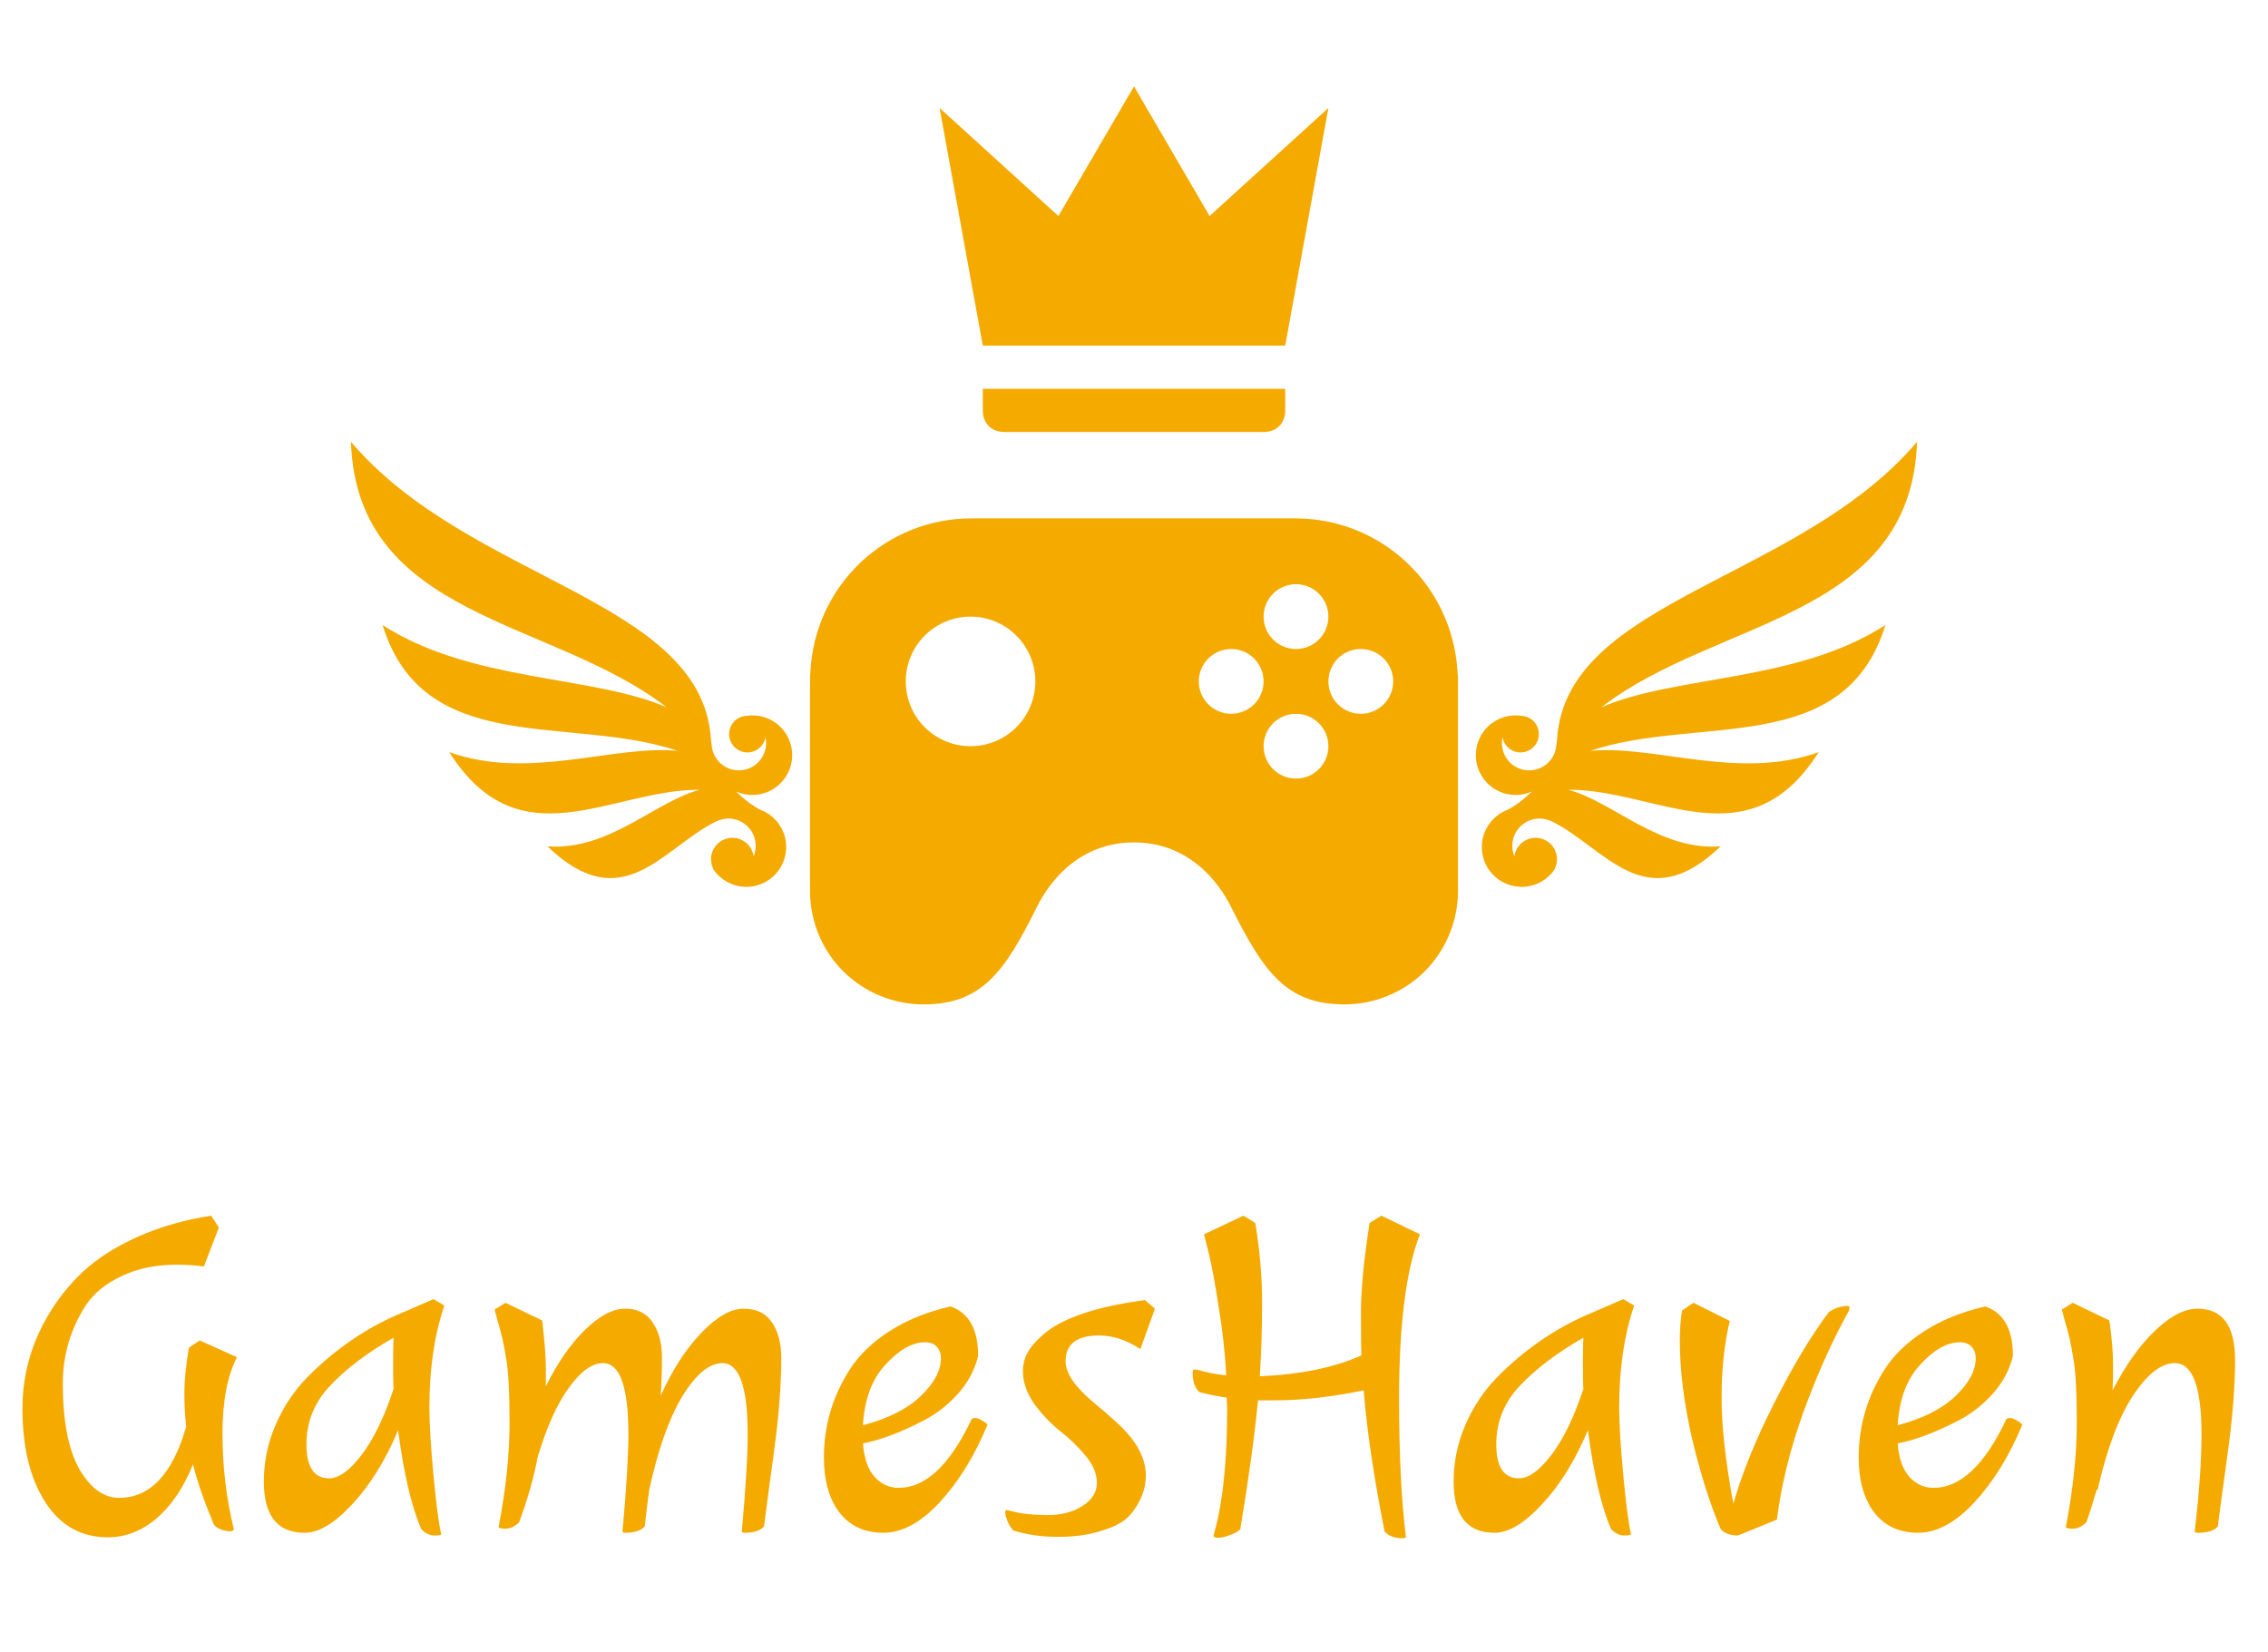 <svg width="70" height="51" viewBox="0 0 70 51" fill="none" xmlns="http://www.w3.org/2000/svg">
<path d="M30.333 10.667L29 3.333L32.667 6.667L35 2.667L37.333 6.667L41 3.333L39.667 10.667H30.333ZM39.667 12.667C39.667 13.067 39.4 13.333 39 13.333H31C30.6 13.333 30.333 13.067 30.333 12.667V12H39.667V12.667Z" fill="#F5AA00"/>
<g clip-path="url(#clip0_768_6225)">
<path d="M10.831 13.636C11.02 19.111 17.031 19.084 20.571 21.828C18.281 20.836 14.526 21.054 11.808 19.291C13.076 23.412 17.598 22.055 20.919 23.175C18.941 22.982 16.333 24.099 13.867 23.215C16.044 26.648 18.869 24.355 21.606 24.375C20.226 24.727 18.8 26.266 16.895 26.121C19.217 28.357 20.433 26.186 22.097 25.354C22.095 25.357 22.092 25.359 22.09 25.361C22.157 25.326 22.227 25.301 22.301 25.285C22.356 25.272 22.413 25.265 22.47 25.264C22.861 25.258 23.216 25.528 23.304 25.925C23.342 26.094 23.326 26.27 23.259 26.43C23.257 26.412 23.254 26.394 23.25 26.377C23.172 26.021 22.819 25.796 22.463 25.874C22.107 25.953 21.882 26.305 21.96 26.661C21.971 26.71 21.987 26.757 22.009 26.802C22.003 26.798 21.998 26.794 21.992 26.791C22.009 26.817 22.026 26.842 22.044 26.867C22.08 26.924 22.123 26.975 22.174 27.018C22.382 27.225 22.666 27.357 22.982 27.371C23.66 27.401 24.233 26.876 24.264 26.198C24.288 25.648 23.947 25.165 23.454 24.988C23.454 24.988 23.454 24.988 23.453 24.988C23.173 24.831 22.928 24.641 22.721 24.429C23.191 24.639 23.762 24.537 24.128 24.136C24.586 23.636 24.552 22.859 24.051 22.401C23.766 22.141 23.392 22.04 23.037 22.094C22.943 22.099 22.85 22.127 22.765 22.181C22.502 22.349 22.425 22.698 22.593 22.962C22.761 23.225 23.11 23.302 23.374 23.134C23.513 23.045 23.599 22.906 23.626 22.756C23.699 23.09 23.562 23.45 23.257 23.645C22.865 23.895 22.344 23.78 22.094 23.388C22.017 23.268 21.972 23.129 21.964 22.986C21.964 22.986 21.963 22.985 21.963 22.984C21.953 22.922 21.945 22.859 21.941 22.796C21.65 18.494 14.48 17.933 10.831 13.636L10.831 13.636Z" fill="#F5AA00"/>
</g>
<path d="M44.986 20.74C44.984 20.711 44.981 20.681 44.978 20.652C44.889 19.391 44.327 18.211 43.403 17.348C42.48 16.485 41.264 16.003 40 16H30C28.718 15.994 27.484 16.484 26.555 17.366C25.625 18.249 25.073 19.457 25.013 20.737C25.003 20.816 25 20.898 25 20.99V27.5C25 28.425 25.373 29.328 26.022 29.976C26.681 30.631 27.571 30.999 28.5 31C30.3 31 31.004 30 32 28C32.146 27.708 32.992 26 35 26C36.996 26 37.853 27.707 38 28C39.004 30 39.7 31 41.5 31C42.425 31 43.328 30.627 43.976 29.978C44.63 29.319 44.998 28.429 45 27.5V21C45 20.905 44.996 20.82 44.986 20.74ZM30 23.031C29.734 23.037 29.469 22.99 29.221 22.892C28.973 22.794 28.747 22.648 28.557 22.462C28.366 22.276 28.215 22.053 28.111 21.808C28.008 21.562 27.955 21.299 27.955 21.032C27.955 20.766 28.008 20.502 28.111 20.256C28.214 20.011 28.366 19.788 28.556 19.602C28.747 19.416 28.972 19.269 29.22 19.171C29.468 19.073 29.733 19.026 29.999 19.032C30.522 19.044 31.019 19.259 31.384 19.633C31.75 20.006 31.955 20.508 31.955 21.031C31.955 21.554 31.75 22.056 31.385 22.43C31.02 22.803 30.523 23.019 30 23.031ZM40 18.031C40.265 18.031 40.52 18.136 40.707 18.324C40.895 18.512 41 18.766 41 19.031C41 19.296 40.895 19.551 40.707 19.738C40.52 19.926 40.265 20.031 40 20.031C39.735 20.031 39.48 19.926 39.293 19.738C39.105 19.551 39 19.296 39 19.031C39 18.766 39.105 18.512 39.293 18.324C39.48 18.136 39.735 18.031 40 18.031ZM38 22.031C37.735 22.031 37.48 21.926 37.293 21.738C37.105 21.551 37 21.296 37 21.031C37 20.766 37.105 20.512 37.293 20.324C37.48 20.136 37.735 20.031 38 20.031C38.265 20.031 38.52 20.136 38.707 20.324C38.895 20.512 39 20.766 39 21.031C39 21.296 38.895 21.551 38.707 21.738C38.52 21.926 38.265 22.031 38 22.031ZM40 24.031C39.735 24.031 39.48 23.926 39.293 23.738C39.105 23.551 39 23.296 39 23.031C39 22.766 39.105 22.512 39.293 22.324C39.48 22.136 39.735 22.031 40 22.031C40.265 22.031 40.52 22.136 40.707 22.324C40.895 22.512 41 22.766 41 23.031C41 23.296 40.895 23.551 40.707 23.738C40.52 23.926 40.265 24.031 40 24.031ZM42 22.031C41.735 22.031 41.48 21.926 41.293 21.738C41.105 21.551 41 21.296 41 21.031C41 20.766 41.105 20.512 41.293 20.324C41.48 20.136 41.735 20.031 42 20.031C42.265 20.031 42.52 20.136 42.707 20.324C42.895 20.512 43 20.766 43 21.031C43 21.296 42.895 21.551 42.707 21.738C42.52 21.926 42.265 22.031 42 22.031Z" fill="#F5AA00"/>
<g clip-path="url(#clip1_768_6225)">
<path d="M59.169 13.636C58.98 19.111 52.969 19.084 49.429 21.828C51.719 20.836 55.474 21.054 58.192 19.291C56.924 23.412 52.402 22.055 49.081 23.175C51.059 22.982 53.667 24.099 56.133 23.215C53.956 26.648 51.131 24.355 48.394 24.375C49.774 24.727 51.2 26.266 53.105 26.121C50.783 28.357 49.567 26.186 47.903 25.354C47.906 25.357 47.908 25.359 47.91 25.361C47.843 25.326 47.773 25.301 47.699 25.285C47.644 25.272 47.587 25.265 47.53 25.264C47.139 25.258 46.783 25.528 46.696 25.925C46.658 26.094 46.674 26.27 46.741 26.43C46.743 26.412 46.746 26.394 46.75 26.377C46.828 26.021 47.181 25.796 47.537 25.874C47.893 25.953 48.118 26.305 48.04 26.661C48.029 26.71 48.013 26.757 47.991 26.802C47.997 26.798 48.002 26.794 48.008 26.791C47.991 26.817 47.974 26.842 47.956 26.867C47.92 26.924 47.877 26.975 47.827 27.018C47.618 27.225 47.334 27.357 47.018 27.371C46.34 27.401 45.767 26.876 45.736 26.198C45.712 25.648 46.053 25.165 46.546 24.988C46.546 24.988 46.546 24.988 46.547 24.988C46.827 24.831 47.072 24.641 47.279 24.429C46.809 24.639 46.238 24.537 45.872 24.136C45.414 23.636 45.448 22.859 45.949 22.401C46.234 22.141 46.608 22.04 46.963 22.094C47.057 22.099 47.15 22.127 47.235 22.181C47.498 22.349 47.575 22.698 47.407 22.962C47.239 23.225 46.889 23.302 46.626 23.134C46.487 23.045 46.401 22.906 46.374 22.756C46.301 23.09 46.438 23.45 46.743 23.645C47.135 23.895 47.656 23.78 47.906 23.388C47.983 23.268 48.028 23.129 48.036 22.986C48.036 22.986 48.037 22.985 48.037 22.984C48.047 22.922 48.055 22.859 48.059 22.796C48.35 18.494 55.52 17.933 59.169 13.636L59.169 13.636Z" fill="#F5AA00"/>
</g>
<path d="M7.217 47.196C7.217 47.233 7.175 47.257 7.091 47.266C6.849 47.238 6.685 47.168 6.601 47.056C6.303 46.347 6.088 45.726 5.957 45.194C5.668 45.913 5.295 46.468 4.837 46.86C4.38 47.252 3.876 47.448 3.325 47.448C2.504 47.448 1.86 47.084 1.393 46.356C0.927 45.628 0.693 44.667 0.693 43.472C0.693 42.445 0.959 41.484 1.491 40.588C1.781 40.093 2.14 39.645 2.569 39.244C2.999 38.843 3.554 38.488 4.235 38.18C4.917 37.872 5.677 37.653 6.517 37.522L6.755 37.886L6.293 39.09C6.032 39.053 5.757 39.034 5.467 39.034C4.814 39.034 4.245 39.151 3.759 39.384C3.274 39.608 2.905 39.907 2.653 40.28C2.177 41.017 1.939 41.825 1.939 42.702C1.939 43.85 2.107 44.727 2.443 45.334C2.789 45.931 3.199 46.23 3.675 46.23C4.637 46.23 5.327 45.497 5.747 44.032C5.71 43.733 5.691 43.388 5.691 42.996C5.691 42.595 5.738 42.128 5.831 41.596L6.167 41.372L7.315 41.89C7.017 42.459 6.867 43.248 6.867 44.256C6.867 45.264 6.984 46.244 7.217 47.196ZM12.245 40.588L13.379 40.098L13.715 40.294C13.407 41.199 13.253 42.245 13.253 43.43C13.253 43.934 13.295 44.634 13.379 45.53C13.463 46.426 13.542 47.033 13.617 47.35C13.617 47.378 13.547 47.392 13.407 47.392C13.267 47.392 13.131 47.327 13.001 47.196C12.702 46.505 12.464 45.488 12.287 44.144C11.895 45.077 11.423 45.838 10.873 46.426C10.331 47.014 9.841 47.308 9.403 47.308C8.563 47.308 8.143 46.781 8.143 45.726C8.143 45.119 8.264 44.536 8.507 43.976C8.749 43.416 9.076 42.926 9.487 42.506C10.308 41.675 11.227 41.036 12.245 40.588ZM10.159 45.628C10.457 45.628 10.789 45.39 11.153 44.914C11.526 44.429 11.857 43.747 12.147 42.87C12.137 42.739 12.133 42.487 12.133 42.114C12.133 41.741 12.137 41.465 12.147 41.288C11.344 41.745 10.695 42.235 10.201 42.758C9.706 43.271 9.459 43.878 9.459 44.578C9.459 45.278 9.692 45.628 10.159 45.628ZM15.391 47.126C15.615 45.95 15.727 44.881 15.727 43.92C15.727 42.959 15.69 42.282 15.615 41.89C15.55 41.489 15.475 41.153 15.391 40.882C15.316 40.611 15.274 40.457 15.265 40.42L15.601 40.21L16.735 40.756C16.809 41.4 16.847 41.885 16.847 42.212C16.847 42.529 16.847 42.721 16.847 42.786C17.211 42.058 17.612 41.479 18.051 41.05C18.499 40.611 18.914 40.392 19.297 40.392C19.68 40.392 19.964 40.537 20.151 40.826C20.337 41.106 20.431 41.461 20.431 41.89C20.431 42.319 20.417 42.716 20.389 43.08C20.753 42.277 21.173 41.629 21.649 41.134C22.125 40.639 22.559 40.392 22.951 40.392C23.352 40.392 23.646 40.537 23.833 40.826C24.02 41.106 24.113 41.465 24.113 41.904C24.113 42.333 24.094 42.786 24.057 43.262C24.02 43.729 23.977 44.13 23.931 44.466C23.893 44.793 23.833 45.245 23.749 45.824C23.674 46.393 23.618 46.823 23.581 47.112C23.469 47.243 23.268 47.308 22.979 47.308C22.923 47.308 22.895 47.294 22.895 47.266C23.016 45.931 23.077 44.933 23.077 44.27C23.077 42.805 22.816 42.072 22.293 42.072C21.892 42.072 21.481 42.413 21.061 43.094C20.65 43.775 20.309 44.737 20.039 45.978C20.002 46.23 19.955 46.608 19.899 47.112C19.787 47.243 19.581 47.308 19.283 47.308C19.236 47.308 19.213 47.294 19.213 47.266C19.334 45.931 19.395 44.933 19.395 44.27C19.395 42.805 19.134 42.072 18.611 42.072C18.275 42.072 17.925 42.324 17.561 42.828C17.197 43.323 16.875 44.037 16.595 44.97C16.474 45.614 16.282 46.286 16.021 46.986C15.89 47.117 15.75 47.182 15.601 47.182C15.461 47.182 15.391 47.163 15.391 47.126ZM30.189 41.848C30.087 42.277 29.881 42.665 29.573 43.01C29.265 43.355 28.916 43.631 28.523 43.836C27.805 44.209 27.175 44.447 26.634 44.55C26.671 45.017 26.792 45.362 26.997 45.586C27.203 45.81 27.45 45.922 27.739 45.922C28.561 45.922 29.303 45.231 29.965 43.85C29.975 43.794 30.021 43.766 30.105 43.766C30.189 43.766 30.316 43.831 30.483 43.962C30.082 44.933 29.587 45.735 29 46.37C28.421 46.995 27.842 47.308 27.264 47.308C26.685 47.308 26.232 47.098 25.905 46.678C25.588 46.258 25.43 45.693 25.43 44.984C25.43 44.004 25.695 43.099 26.227 42.268C26.517 41.82 26.923 41.428 27.445 41.092C27.977 40.747 28.608 40.49 29.335 40.322C29.905 40.518 30.189 41.027 30.189 41.848ZM28.552 41.428C28.16 41.428 27.753 41.657 27.334 42.114C26.913 42.562 26.68 43.187 26.634 43.99C27.408 43.785 28.001 43.486 28.412 43.094C28.831 42.693 29.041 42.301 29.041 41.918C29.041 41.778 29 41.661 28.916 41.568C28.831 41.475 28.71 41.428 28.552 41.428ZM35.646 40.392L35.198 41.638C34.769 41.358 34.344 41.218 33.924 41.218C33.234 41.218 32.888 41.484 32.888 42.016C32.888 42.38 33.178 42.805 33.756 43.29C34.008 43.495 34.256 43.71 34.498 43.934C35.077 44.466 35.366 45.003 35.366 45.544C35.366 45.964 35.208 46.365 34.89 46.748C34.713 46.953 34.424 47.117 34.022 47.238C33.63 47.369 33.178 47.434 32.664 47.434C32.151 47.434 31.689 47.369 31.278 47.238C31.232 47.201 31.176 47.117 31.11 46.986C31.054 46.846 31.026 46.748 31.026 46.692C31.026 46.636 31.036 46.608 31.054 46.608C31.082 46.608 31.152 46.622 31.264 46.65C31.544 46.725 31.899 46.762 32.328 46.762C32.758 46.762 33.117 46.669 33.406 46.482C33.705 46.295 33.854 46.057 33.854 45.768C33.854 45.479 33.733 45.194 33.49 44.914C33.257 44.634 32.996 44.382 32.706 44.158C32.426 43.934 32.165 43.659 31.922 43.332C31.689 42.996 31.572 42.66 31.572 42.324C31.572 42.025 31.67 41.759 31.866 41.526C32.072 41.283 32.305 41.083 32.566 40.924C33.201 40.551 34.125 40.285 35.338 40.126L35.646 40.392ZM37.875 43.458L37.861 43.136C37.637 43.108 37.357 43.052 37.021 42.968C36.881 42.837 36.811 42.646 36.811 42.394C36.811 42.31 36.825 42.268 36.853 42.268C36.89 42.268 36.951 42.277 37.035 42.296C37.231 42.361 37.501 42.413 37.847 42.45C37.809 41.741 37.73 41.027 37.609 40.308C37.497 39.58 37.394 39.029 37.301 38.656L37.161 38.096L38.379 37.522L38.743 37.746C38.883 38.577 38.953 39.398 38.953 40.21C38.953 41.022 38.929 41.778 38.883 42.478C40.143 42.422 41.188 42.207 42.019 41.834C42.009 41.638 42.005 41.195 42.005 40.504C42.005 39.804 42.093 38.885 42.271 37.746L42.635 37.522L43.825 38.096C43.395 39.197 43.181 40.891 43.181 43.178C43.181 44.877 43.251 46.295 43.391 47.434C43.391 47.462 43.353 47.476 43.279 47.476C43.036 47.476 42.854 47.406 42.733 47.266C42.397 45.558 42.182 44.107 42.089 42.912C41.099 43.117 40.189 43.22 39.359 43.22H38.827C38.724 44.303 38.542 45.628 38.281 47.196C38.215 47.271 38.108 47.331 37.959 47.378C37.819 47.434 37.697 47.462 37.595 47.462C37.501 47.462 37.455 47.439 37.455 47.392L37.497 47.238C37.749 46.314 37.875 45.054 37.875 43.458ZM48.967 40.588L50.101 40.098L50.437 40.294C50.129 41.199 49.975 42.245 49.975 43.43C49.975 43.934 50.017 44.634 50.101 45.53C50.185 46.426 50.265 47.033 50.339 47.35C50.339 47.378 50.269 47.392 50.129 47.392C49.989 47.392 49.854 47.327 49.723 47.196C49.425 46.505 49.187 45.488 49.009 44.144C48.617 45.077 48.146 45.838 47.595 46.426C47.054 47.014 46.564 47.308 46.125 47.308C45.285 47.308 44.865 46.781 44.865 45.726C44.865 45.119 44.987 44.536 45.229 43.976C45.472 43.416 45.799 42.926 46.209 42.506C47.031 41.675 47.95 41.036 48.967 40.588ZM46.881 45.628C47.18 45.628 47.511 45.39 47.875 44.914C48.249 44.429 48.58 43.747 48.869 42.87C48.86 42.739 48.855 42.487 48.855 42.114C48.855 41.741 48.86 41.465 48.869 41.288C48.067 41.745 47.418 42.235 46.923 42.758C46.429 43.271 46.181 43.878 46.181 44.578C46.181 45.278 46.415 45.628 46.881 45.628ZM57.084 40.364L57.069 40.448C56.547 41.391 56.075 42.441 55.656 43.598C55.245 44.746 54.974 45.847 54.843 46.902L53.639 47.392C53.406 47.392 53.229 47.327 53.108 47.196C52.781 46.431 52.487 45.502 52.225 44.41C51.974 43.309 51.847 42.305 51.847 41.4C51.847 41.008 51.871 40.691 51.917 40.448L52.267 40.21L53.388 40.77C53.219 41.47 53.136 42.263 53.136 43.15C53.136 44.027 53.257 45.115 53.499 46.412C53.77 45.46 54.19 44.424 54.76 43.304C55.329 42.175 55.889 41.241 56.44 40.504C56.617 40.373 56.818 40.308 57.041 40.308C57.069 40.308 57.084 40.327 57.084 40.364ZM62.127 41.848C62.024 42.277 61.819 42.665 61.511 43.01C61.203 43.355 60.853 43.631 60.461 43.836C59.742 44.209 59.112 44.447 58.571 44.55C58.608 45.017 58.73 45.362 58.935 45.586C59.14 45.81 59.388 45.922 59.677 45.922C60.498 45.922 61.24 45.231 61.903 43.85C61.912 43.794 61.959 43.766 62.043 43.766C62.127 43.766 62.253 43.831 62.421 43.962C62.02 44.933 61.525 45.735 60.937 46.37C60.358 46.995 59.78 47.308 59.201 47.308C58.622 47.308 58.17 47.098 57.843 46.678C57.526 46.258 57.367 45.693 57.367 44.984C57.367 44.004 57.633 43.099 58.165 42.268C58.454 41.82 58.86 41.428 59.383 41.092C59.915 40.747 60.545 40.49 61.273 40.322C61.842 40.518 62.127 41.027 62.127 41.848ZM60.489 41.428C60.097 41.428 59.691 41.657 59.271 42.114C58.851 42.562 58.618 43.187 58.571 43.99C59.346 43.785 59.938 43.486 60.349 43.094C60.769 42.693 60.979 42.301 60.979 41.918C60.979 41.778 60.937 41.661 60.853 41.568C60.769 41.475 60.648 41.428 60.489 41.428ZM63.762 47.126C63.986 45.95 64.098 44.881 64.098 43.92C64.098 42.959 64.061 42.282 63.986 41.89C63.921 41.489 63.846 41.153 63.762 40.882C63.687 40.611 63.645 40.457 63.636 40.42L63.972 40.21L65.106 40.756C65.181 41.297 65.218 41.75 65.218 42.114C65.218 42.478 65.213 42.744 65.204 42.912C65.596 42.147 66.03 41.535 66.506 41.078C66.982 40.621 67.421 40.392 67.822 40.392C68.597 40.392 68.984 40.919 68.984 41.974C68.984 42.795 68.905 43.78 68.746 44.928C68.587 46.067 68.489 46.795 68.452 47.112C68.34 47.243 68.135 47.308 67.836 47.308C67.771 47.308 67.738 47.294 67.738 47.266C67.878 46.071 67.948 45.073 67.948 44.27C67.948 42.805 67.673 42.072 67.122 42.072C66.702 42.072 66.268 42.413 65.82 43.094C65.381 43.775 65.022 44.737 64.742 45.978H64.714C64.583 46.426 64.476 46.762 64.392 46.986C64.261 47.117 64.121 47.182 63.972 47.182C63.832 47.182 63.762 47.163 63.762 47.126Z" fill="#F5AA00"/>
<defs>
<clipPath id="clip0_768_6225">
<rect width="15" height="15" fill="white" transform="translate(10 13)"/>
</clipPath>
<clipPath id="clip1_768_6225">
<rect width="15" height="15" fill="white" transform="matrix(-1 0 0 1 60 13)"/>
</clipPath>
</defs>
</svg>
